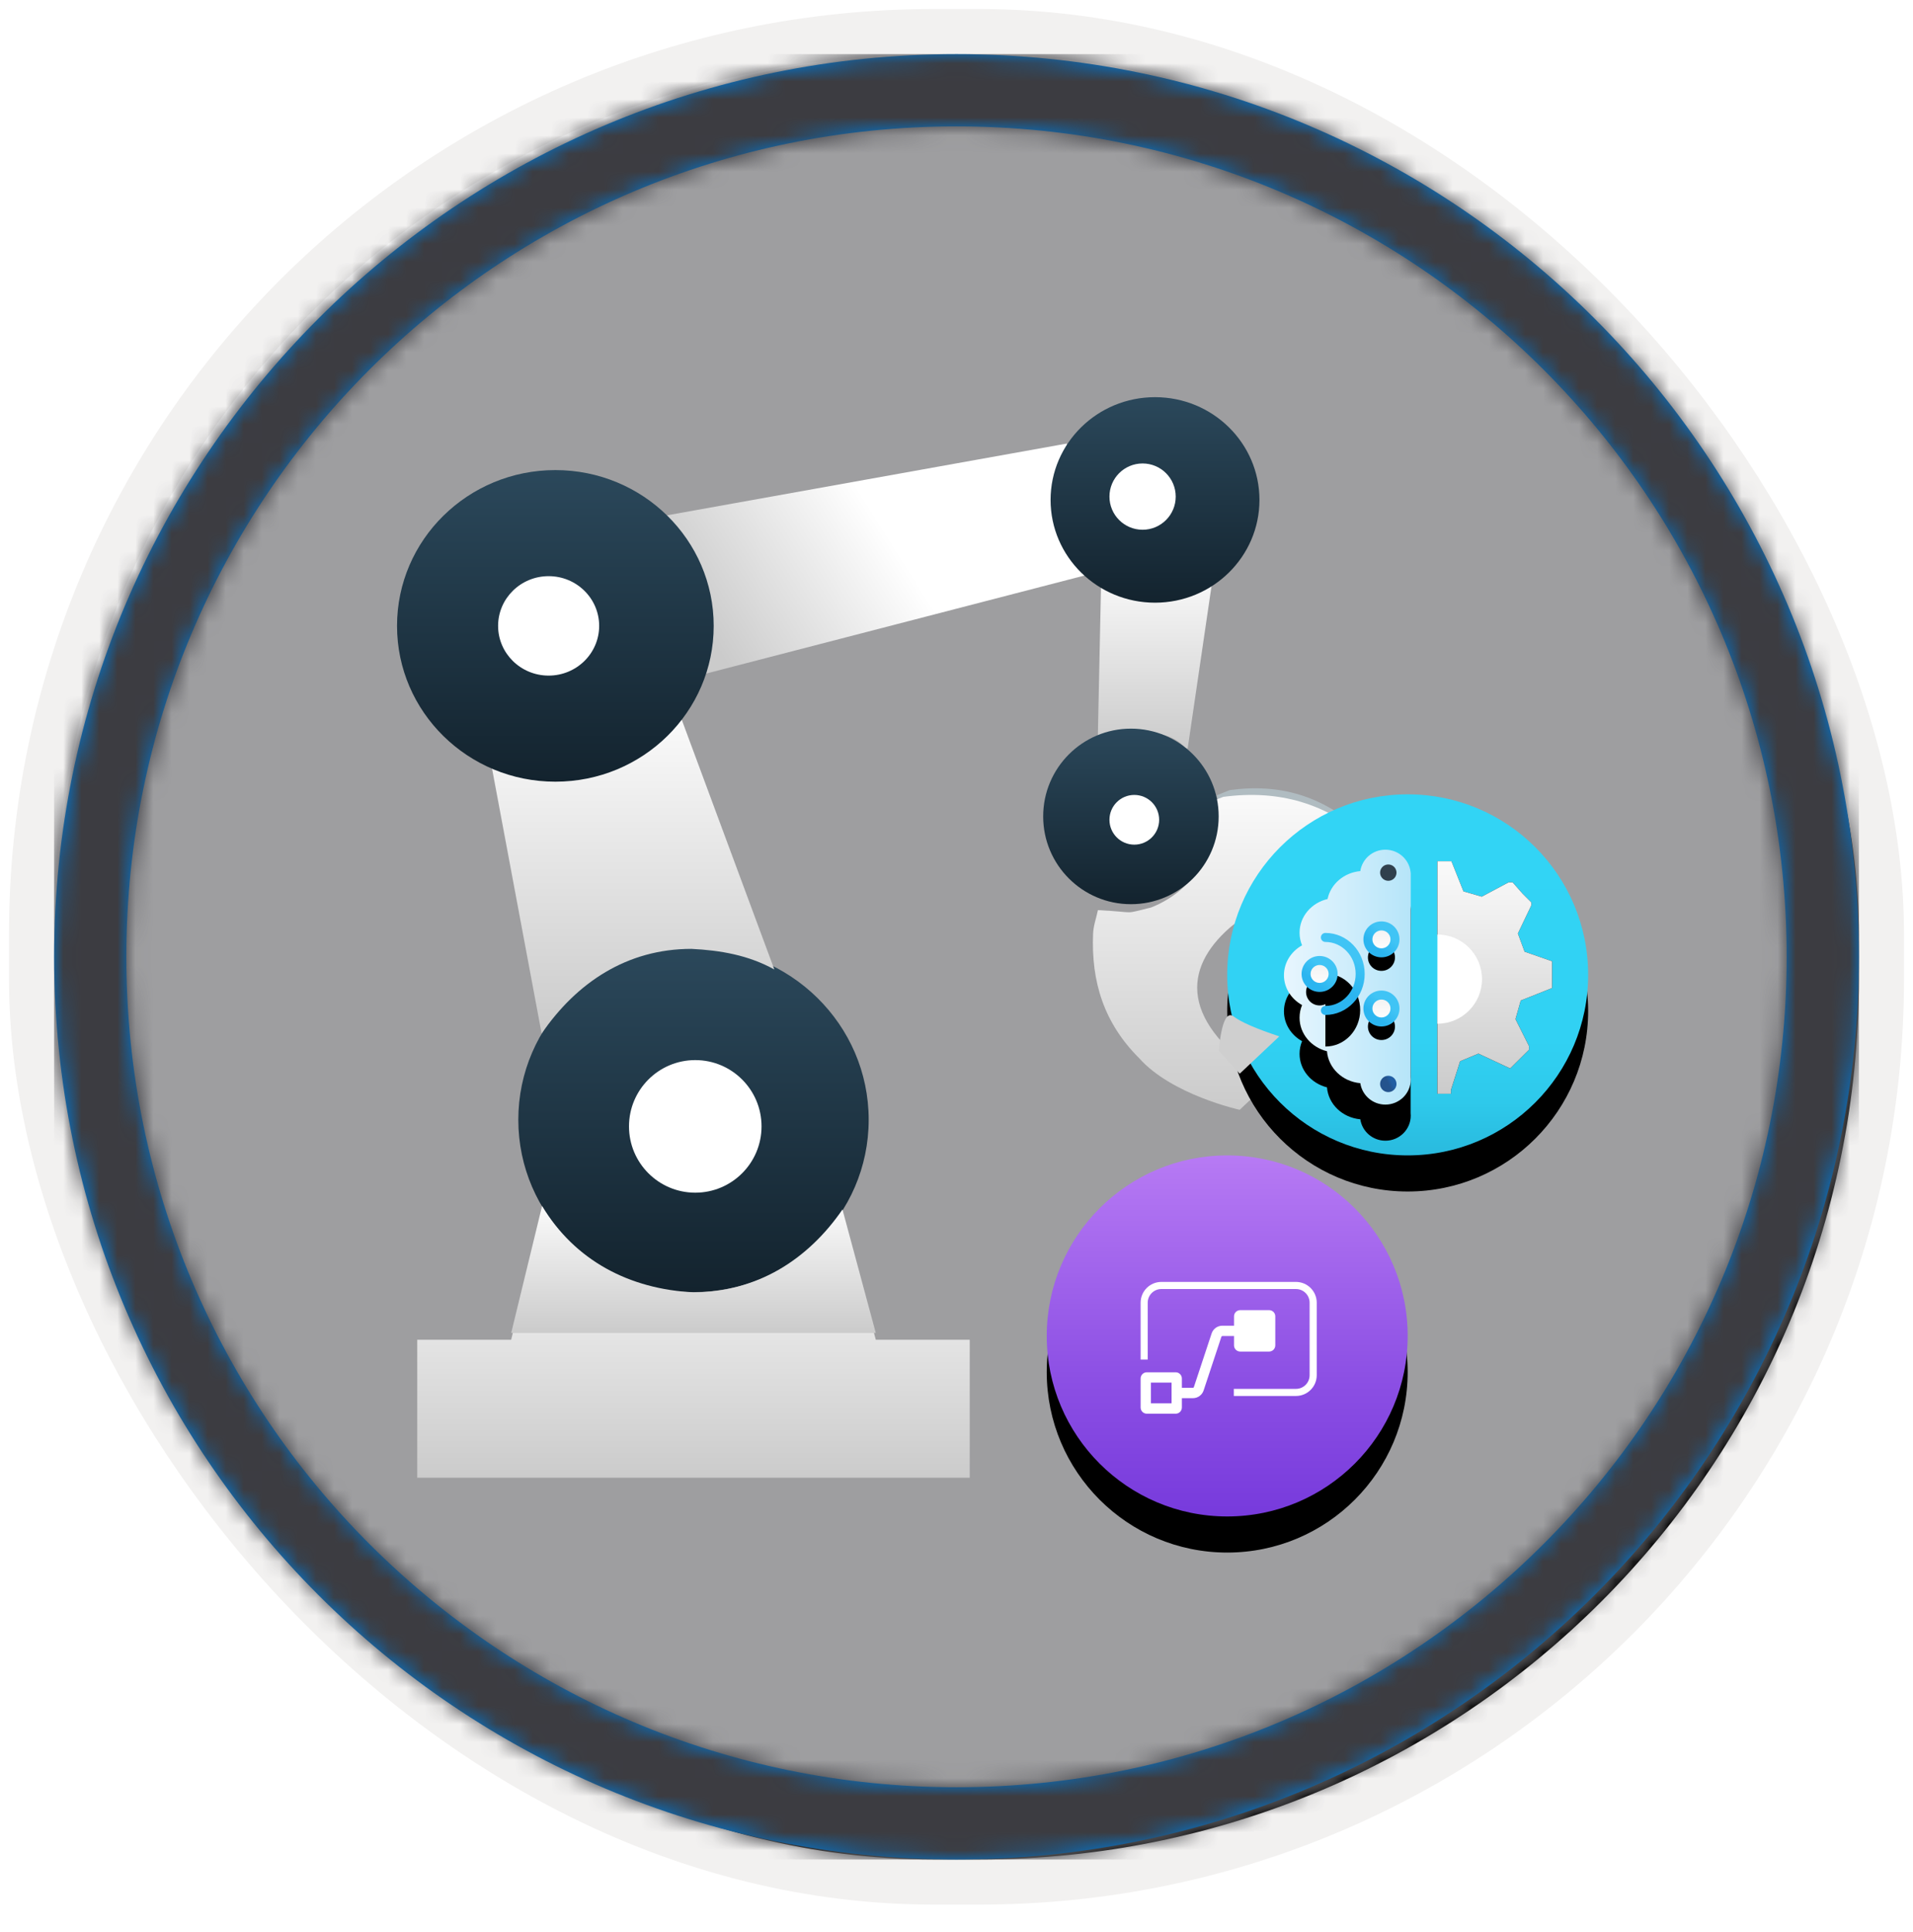 <?xml version="1.0" encoding="UTF-8"?>
<svg width="106px" height="107px" viewBox="0 0 106 107" version="1.1" xmlns="http://www.w3.org/2000/svg" xmlns:xlink="http://www.w3.org/1999/xlink">
    <!-- Generator: Sketch 64 (93537) - https://sketch.com -->
    <title>NA/robotic-process-automation-with-microsoft-power-automate,-ui-flows-and-ai-builder</title>
    <desc>Created with Sketch.</desc>
    <defs>
        <rect id="path-1" x="0" y="0" width="100" height="100" rx="50"></rect>
        <filter x="-2.8%" y="-2.8%" width="106.0%" height="106.0%" filterUnits="objectBoundingBox" id="filter-3">
            <feMorphology radius="2.5" operator="dilate" in="SourceAlpha" result="shadowSpreadOuter1"></feMorphology>
            <feOffset dx="0.5" dy="0.5" in="shadowSpreadOuter1" result="shadowOffsetOuter1"></feOffset>
            <feMorphology radius="1" operator="erode" in="SourceAlpha" result="shadowInner"></feMorphology>
            <feOffset dx="0.5" dy="0.5" in="shadowInner" result="shadowInner"></feOffset>
            <feComposite in="shadowOffsetOuter1" in2="shadowInner" operator="out" result="shadowOffsetOuter1"></feComposite>
            <feColorMatrix values="0 0 0 0 0.822   0 0 0 0 0.832   0 0 0 0 0.836  0 0 0 1 0" type="matrix" in="shadowOffsetOuter1"></feColorMatrix>
        </filter>
        <rect id="path-4" x="0" y="0" width="100" height="100"></rect>
        <path d="M50,0 C77.614,0 100,22.386 100,50 C100,77.614 77.614,100 50,100 C22.386,100 0,77.614 0,50 C0,22.386 22.386,0 50,0 Z M50,4 C24.595,4 4,24.595 4,50 C4,75.405 24.595,96 50,96 C75.405,96 96,75.405 96,50 C96,24.595 75.405,4 50,4 Z" id="path-5"></path>
        <filter x="-7.1%" y="-6.7%" width="114.3%" height="113.3%" filterUnits="objectBoundingBox" id="filter-7">
            <feOffset dx="0" dy="2" in="SourceAlpha" result="shadowOffsetOuter1"></feOffset>
            <feColorMatrix values="0 0 0 0 0   0 0 0 0 0   0 0 0 0 0  0 0 0 0.1 0" type="matrix" in="shadowOffsetOuter1" result="shadowMatrixOuter1"></feColorMatrix>
            <feMerge>
                <feMergeNode in="shadowMatrixOuter1"></feMergeNode>
                <feMergeNode in="SourceGraphic"></feMergeNode>
            </feMerge>
        </filter>
        <linearGradient x1="50%" y1="-9.939%" x2="50%" y2="100%" id="linearGradient-8">
            <stop stop-color="#FFFFFF" offset="0%"></stop>
            <stop stop-color="#CBCBCB" offset="100%"></stop>
        </linearGradient>
        <linearGradient x1="50%" y1="0%" x2="50%" y2="100%" id="linearGradient-9">
            <stop stop-color="#2B485B" offset="0%"></stop>
            <stop stop-color="#13232E" offset="100%"></stop>
        </linearGradient>
        <linearGradient x1="50%" y1="-9.939%" x2="50%" y2="100%" id="linearGradient-10">
            <stop stop-color="#FFFFFF" offset="0%"></stop>
            <stop stop-color="#CBCBCB" offset="100%"></stop>
        </linearGradient>
        <linearGradient x1="50%" y1="-9.939%" x2="50%" y2="100%" id="linearGradient-11">
            <stop stop-color="#FFFFFF" offset="0%"></stop>
            <stop stop-color="#CBCBCB" offset="100%"></stop>
        </linearGradient>
        <linearGradient x1="50%" y1="33.186%" x2="0%" y2="50%" id="linearGradient-12">
            <stop stop-color="#FFFFFF" offset="0%"></stop>
            <stop stop-color="#CBCBCB" offset="100%"></stop>
        </linearGradient>
        <linearGradient x1="50%" y1="-9.939%" x2="50%" y2="100%" id="linearGradient-13">
            <stop stop-color="#FFFFFF" offset="0%"></stop>
            <stop stop-color="#CBCBCB" offset="100%"></stop>
        </linearGradient>
        <linearGradient x1="50%" y1="0%" x2="50%" y2="100%" id="linearGradient-14">
            <stop stop-color="#2B485B" offset="0%"></stop>
            <stop stop-color="#13232E" offset="100%"></stop>
        </linearGradient>
        <linearGradient x1="50%" y1="0%" x2="50%" y2="100%" id="linearGradient-15">
            <stop stop-color="#2B485B" offset="0%"></stop>
            <stop stop-color="#13232E" offset="100%"></stop>
        </linearGradient>
        <linearGradient x1="50%" y1="-9.939%" x2="50%" y2="100%" id="linearGradient-16">
            <stop stop-color="#FFFFFF" offset="0%"></stop>
            <stop stop-color="#CBCBCB" offset="100%"></stop>
        </linearGradient>
        <linearGradient x1="50%" y1="0%" x2="50%" y2="100%" id="linearGradient-17">
            <stop stop-color="#2B485B" offset="0%"></stop>
            <stop stop-color="#13232E" offset="100%"></stop>
        </linearGradient>
        <linearGradient x1="50.014%" y1="2.51545844e-15%" x2="50.014%" y2="100.054%" id="linearGradient-18">
            <stop stop-color="#B77AF4" offset="0%"></stop>
            <stop stop-color="#8C4FE4" offset="62%"></stop>
            <stop stop-color="#773ADC" offset="100%"></stop>
        </linearGradient>
        <circle id="path-19" cx="10" cy="10" r="10"></circle>
        <filter x="-5.0%" y="-5.0%" width="110.0%" height="120.0%" filterUnits="objectBoundingBox" id="filter-20">
            <feOffset dx="0" dy="2" in="SourceAlpha" result="shadowOffsetOuter1"></feOffset>
            <feColorMatrix values="0 0 0 0 0   0 0 0 0 0   0 0 0 0 0  0 0 0 0.1 0" type="matrix" in="shadowOffsetOuter1"></feColorMatrix>
        </filter>
        <linearGradient x1="49.977%" y1="17.991%" x2="49.977%" y2="124.588%" id="linearGradient-21">
            <stop stop-color="#32D4F5" offset="0%"></stop>
            <stop stop-color="#31D1F3" offset="47%"></stop>
            <stop stop-color="#2EC9EB" offset="63%"></stop>
            <stop stop-color="#29BADE" offset="77%"></stop>
            <stop stop-color="#22A5CB" offset="89%"></stop>
            <stop stop-color="#198AB3" offset="100%"></stop>
            <stop stop-color="#198AB3" offset="100%"></stop>
        </linearGradient>
        <circle id="path-22" cx="78" cy="54" r="10"></circle>
        <filter x="-5.0%" y="-5.0%" width="110.0%" height="120.0%" filterUnits="objectBoundingBox" id="filter-23">
            <feOffset dx="0" dy="2" in="SourceAlpha" result="shadowOffsetOuter1"></feOffset>
            <feColorMatrix values="0 0 0 0 0   0 0 0 0 0   0 0 0 0 0  0 0 0 0.1 0" type="matrix" in="shadowOffsetOuter1"></feColorMatrix>
        </filter>
        <linearGradient x1="50%" y1="-9.939%" x2="50%" y2="100%" id="linearGradient-24">
            <stop stop-color="#FFFFFF" offset="0%"></stop>
            <stop stop-color="#CBCBCB" offset="100%"></stop>
        </linearGradient>
        <path d="M0.778,0 L1.445,1.67 L2.458,1.962 L3.952,1.166 L4.166,1.166 L4.726,1.802 L5.206,2.28 L5.206,2.439 L4.459,4.003 L4.832,5.01 L6.353,5.54 L6.353,7.024 L4.619,7.714 L4.326,8.747 L5.073,10.232 L5.073,10.444 L4.032,11.477 L2.272,10.656 L1.258,11.08 L0.751,12.67 L0.751,12.882 L-8.20256613e-06,12.882 L-8.20256613e-06,8.28 C0.525,8.288 1.028,8.117 1.424,7.803 L1.567,7.679 C1.981,7.287 2.21,6.753 2.203,6.198 L2.203,6.198 L2.194,6.016 C2.149,5.532 1.925,5.078 1.557,4.734 C1.144,4.347 0.585,4.134 0.005,4.141 C0.003,4.141 0.002,4.141 0,4.141 L-8.20256613e-06,0 L0.778,0 Z" id="path-25"></path>
        <filter x="0.0%" y="0.0%" width="100.0%" height="100.0%" filterUnits="objectBoundingBox" id="filter-26">
            <feOffset dx="0" dy="0" in="SourceAlpha" result="shadowOffsetOuter1"></feOffset>
            <feColorMatrix values="0 0 0 0 0   0 0 0 0 0   0 0 0 0 0  0 0 0 0.1 0" type="matrix" in="shadowOffsetOuter1"></feColorMatrix>
        </filter>
        <linearGradient x1="50%" y1="0%" x2="50%" y2="100%" id="linearGradient-27">
            <stop stop-color="#E8F6FE" offset="0%"></stop>
            <stop stop-color="#B6E5F9" offset="100%"></stop>
        </linearGradient>
        <path d="M9.324,10.639 L-1.867,10.632 C-1.915,10.637 -1.963,10.639 -2.013,10.639 C-2.781,10.639 -3.403,10.01 -3.403,9.234 C-3.403,8.528 -2.888,7.944 -2.217,7.844 C-2.128,6.856 -1.381,6.072 -0.448,5.997 C-0.228,5.122 0.521,4.478 1.41,4.478 C1.657,4.478 1.893,4.527 2.11,4.618 C2.444,4.016 3.06,3.613 3.764,3.613 C4.468,3.613 5.083,4.016 5.419,4.617 C5.635,4.527 5.871,4.478 6.117,4.478 C7.018,4.478 7.775,5.138 7.985,6.03 C8.811,6.2 9.449,6.936 9.531,7.845 C10.202,7.944 10.717,8.528 10.717,9.234 C10.717,10.01 10.094,10.639 9.326,10.639 L9.432,10.633 L9.433,10.639 L9.324,10.639 L9.324,10.639 Z" id="path-28"></path>
        <filter x="-21.2%" y="-14.2%" width="128.3%" height="128.5%" filterUnits="objectBoundingBox" id="filter-29">
            <feOffset dx="-2" dy="0" in="SourceAlpha" result="shadowOffsetOuter1"></feOffset>
            <feColorMatrix values="0 0 0 0 0   0 0 0 0 0   0 0 0 0 0  0 0 0 0.1 0" type="matrix" in="shadowOffsetOuter1"></feColorMatrix>
        </filter>
        <linearGradient x1="51.693%" y1="24.438%" x2="42.922%" y2="71.213%" id="linearGradient-30">
            <stop stop-color="#40C4F5" offset="0%"></stop>
            <stop stop-color="#2BB5F0" offset="100%"></stop>
        </linearGradient>
        <path d="M1.071,1.87 C2.135,1.87 2.998,2.776 2.998,3.892 C2.998,5.008 2.135,5.913 1.071,5.913" id="path-31"></path>
        <filter x="-38.9%" y="-18.6%" width="177.8%" height="161.8%" filterUnits="objectBoundingBox" id="filter-32">
            <feMorphology radius="0.25" operator="dilate" in="SourceAlpha" result="shadowSpreadOuter1"></feMorphology>
            <feOffset dx="0" dy="1" in="shadowSpreadOuter1" result="shadowOffsetOuter1"></feOffset>
            <feMorphology radius="1" operator="erode" in="SourceAlpha" result="shadowInner"></feMorphology>
            <feOffset dx="0" dy="1" in="shadowInner" result="shadowInner"></feOffset>
            <feComposite in="shadowOffsetOuter1" in2="shadowInner" operator="out" result="shadowOffsetOuter1"></feComposite>
            <feColorMatrix values="0 0 0 0 0   0 0 0 0 0   0 0 0 0 0  0 0 0 0.1 0" type="matrix" in="shadowOffsetOuter1"></feColorMatrix>
        </filter>
        <linearGradient x1="57.447%" y1="49.806%" x2="18.862%" y2="50.161%" id="linearGradient-33">
            <stop stop-color="#40C4F5" offset="0%"></stop>
            <stop stop-color="#2BB5F0" offset="100%"></stop>
        </linearGradient>
        <path d="M1.499,3.892 L4.047,3.892" id="path-34"></path>
        <filter x="-29.4%" y="-288.3%" width="158.9%" height="1127.6%" filterUnits="objectBoundingBox" id="filter-35">
            <feMorphology radius="0.25" operator="dilate" in="SourceAlpha" result="shadowSpreadOuter1"></feMorphology>
            <feOffset dx="0" dy="1" in="shadowSpreadOuter1" result="shadowOffsetOuter1"></feOffset>
            <feMorphology radius="1" operator="erode" in="SourceAlpha" result="shadowInner"></feMorphology>
            <feOffset dx="0" dy="1" in="shadowInner" result="shadowInner"></feOffset>
            <feComposite in="shadowOffsetOuter1" in2="shadowInner" operator="out" result="shadowOffsetOuter1"></feComposite>
            <feColorMatrix values="0 0 0 0 0   0 0 0 0 0   0 0 0 0 0  0 0 0 0.1 0" type="matrix" in="shadowOffsetOuter1"></feColorMatrix>
        </filter>
        <linearGradient x1="50%" y1="-9.939%" x2="50%" y2="100%" id="linearGradient-36">
            <stop stop-color="#EFEFEF" offset="0%"></stop>
            <stop stop-color="#FFFFFF" offset="100%"></stop>
        </linearGradient>
        <linearGradient x1="57.447%" y1="24.769%" x2="18.862%" y2="70.939%" id="linearGradient-37">
            <stop stop-color="#40C4F5" offset="0%"></stop>
            <stop stop-color="#2BB5F0" offset="100%"></stop>
        </linearGradient>
        <path d="M1.499,3.892 C1.499,4.303 1.166,4.637 0.75,4.637 C0.334,4.637 0,4.303 0,3.892 C0,3.481 0.334,3.147 0.75,3.147 C1.166,3.147 1.499,3.481 1.499,3.892" id="path-38"></path>
        <filter x="-50.0%" y="-50.4%" width="200.1%" height="267.8%" filterUnits="objectBoundingBox" id="filter-39">
            <feMorphology radius="0.25" operator="dilate" in="SourceAlpha" result="shadowSpreadOuter1"></feMorphology>
            <feOffset dx="0" dy="1" in="shadowSpreadOuter1" result="shadowOffsetOuter1"></feOffset>
            <feComposite in="shadowOffsetOuter1" in2="SourceAlpha" operator="out" result="shadowOffsetOuter1"></feComposite>
            <feColorMatrix values="0 0 0 0 0   0 0 0 0 0   0 0 0 0 0  0 0 0 0.1 0" type="matrix" in="shadowOffsetOuter1"></feColorMatrix>
        </filter>
        <linearGradient x1="57.447%" y1="48.119%" x2="18.862%" y2="51.561%" id="linearGradient-40">
            <stop stop-color="#40C4F5" offset="0%"></stop>
            <stop stop-color="#2BB5F0" offset="100%"></stop>
        </linearGradient>
        <path d="M4.926,2.037 L5.743,2.037" id="path-41"></path>
        <filter x="-91.8%" y="-288.3%" width="283.5%" height="1127.6%" filterUnits="objectBoundingBox" id="filter-42">
            <feMorphology radius="0.25" operator="dilate" in="SourceAlpha" result="shadowSpreadOuter1"></feMorphology>
            <feOffset dx="0" dy="1" in="shadowSpreadOuter1" result="shadowOffsetOuter1"></feOffset>
            <feMorphology radius="1" operator="erode" in="SourceAlpha" result="shadowInner"></feMorphology>
            <feOffset dx="0" dy="1" in="shadowInner" result="shadowInner"></feOffset>
            <feComposite in="shadowOffsetOuter1" in2="shadowInner" operator="out" result="shadowOffsetOuter1"></feComposite>
            <feColorMatrix values="0 0 0 0 0   0 0 0 0 0   0 0 0 0 0  0 0 0 0.1 0" type="matrix" in="shadowOffsetOuter1"></feColorMatrix>
        </filter>
        <linearGradient x1="57.447%" y1="48.193%" x2="18.862%" y2="51.5%" id="linearGradient-43">
            <stop stop-color="#40C4F5" offset="0%"></stop>
            <stop stop-color="#2BB5F0" offset="100%"></stop>
        </linearGradient>
        <path d="M4.926,5.717 L5.76,5.717" id="path-44"></path>
        <filter x="-89.9%" y="-739.3%" width="279.9%" height="1127.6%" filterUnits="objectBoundingBox" id="filter-45">
            <feMorphology radius="0.25" operator="dilate" in="SourceAlpha" result="shadowSpreadOuter1"></feMorphology>
            <feOffset dx="0" dy="-1" in="shadowSpreadOuter1" result="shadowOffsetOuter1"></feOffset>
            <feMorphology radius="1" operator="erode" in="SourceAlpha" result="shadowInner"></feMorphology>
            <feOffset dx="0" dy="-1" in="shadowInner" result="shadowInner"></feOffset>
            <feComposite in="shadowOffsetOuter1" in2="shadowInner" operator="out" result="shadowOffsetOuter1"></feComposite>
            <feColorMatrix values="0 0 0 0 0   0 0 0 0 0   0 0 0 0 0  0 0 0 0.1 0" type="matrix" in="shadowOffsetOuter1"></feColorMatrix>
        </filter>
        <path d="M4.926,1.977 C4.926,2.388 4.593,2.722 4.176,2.722 C3.76,2.722 3.427,2.388 3.427,1.977 C3.427,1.565 3.76,1.232 4.176,1.232 C4.593,1.232 4.926,1.565 4.926,1.977" id="path-46"></path>
        <filter x="-50.0%" y="-50.4%" width="200.1%" height="267.8%" filterUnits="objectBoundingBox" id="filter-47">
            <feMorphology radius="0.25" operator="dilate" in="SourceAlpha" result="shadowSpreadOuter1"></feMorphology>
            <feOffset dx="0" dy="1" in="shadowSpreadOuter1" result="shadowOffsetOuter1"></feOffset>
            <feComposite in="shadowOffsetOuter1" in2="SourceAlpha" operator="out" result="shadowOffsetOuter1"></feComposite>
            <feColorMatrix values="0 0 0 0 0   0 0 0 0 0   0 0 0 0 0  0 0 0 0.1 0" type="matrix" in="shadowOffsetOuter1"></feColorMatrix>
        </filter>
        <path d="M4.926,5.807 C4.926,6.218 4.593,6.552 4.176,6.552 C3.76,6.552 3.427,6.218 3.427,5.807 C3.427,5.396 3.76,5.062 4.176,5.062 C4.593,5.062 4.926,5.396 4.926,5.807" id="path-48"></path>
        <filter x="-50.0%" y="-50.4%" width="200.1%" height="267.8%" filterUnits="objectBoundingBox" id="filter-49">
            <feMorphology radius="0.25" operator="dilate" in="SourceAlpha" result="shadowSpreadOuter1"></feMorphology>
            <feOffset dx="0" dy="1" in="shadowSpreadOuter1" result="shadowOffsetOuter1"></feOffset>
            <feComposite in="shadowOffsetOuter1" in2="SourceAlpha" operator="out" result="shadowOffsetOuter1"></feComposite>
            <feColorMatrix values="0 0 0 0 0   0 0 0 0 0   0 0 0 0 0  0 0 0 0.1 0" type="matrix" in="shadowOffsetOuter1"></feColorMatrix>
        </filter>
        <linearGradient x1="50%" y1="50%" x2="73.502%" y2="39.47%" id="linearGradient-50">
            <stop stop-color="#24538D" offset="0%"></stop>
            <stop stop-color="#225EA3" offset="100%"></stop>
        </linearGradient>
    </defs>
    <g id="Badges" stroke="none" stroke-width="1" fill="none" fill-rule="evenodd">
        <g id="N/A-11-" transform="translate(-160, -320)">
            <g id="NA/robotic-process-automation-with-microsoft-power-automate,-ui-flows-and-ai-builder" transform="translate(160, 320)">
                <g id="Badge-Plates/Circle">
                    <g id="BG" transform="translate(3, 3)">
                        <mask id="mask-2" fill="white">
                            <use xlink:href="#path-1"></use>
                        </mask>
                        <g>
                            <use fill="black" fill-opacity="1" filter="url(#filter-3)" xlink:href="#path-1"></use>
                            <rect stroke="#F2F1F0" stroke-width="2.5" x="-1.25" y="-1.25" width="102.5" height="102.5" rx="50"></rect>
                        </g>
                        <g id="Colors/Power-Platform/BG-Solid-1" mask="url(#mask-2)">
                            <g id="Rectangle">
                                <use fill="#3C3C41" xlink:href="#path-4"></use>
                                <use fill-opacity="0.501" fill="#FFFFFF" xlink:href="#path-4"></use>
                            </g>
                        </g>
                    </g>
                    <g id="Border" transform="translate(3, 3)">
                        <mask id="mask-6" fill="white">
                            <use xlink:href="#path-5"></use>
                        </mask>
                        <use id="Boarder" fill="#0078D4" fill-rule="nonzero" xlink:href="#path-5"></use>
                        <g id="Colors/Power-Platform/Border" mask="url(#mask-6)" fill="#3C3C41">
                            <rect id="Rectangle" x="0" y="0" width="100" height="100"></rect>
                        </g>
                    </g>
                </g>
                <g id="robot" filter="url(#filter-7)" transform="translate(22, 20)">
                    <path d="M8.037,45.167 C9.858,48.204 12.898,49.777 16.427,49.952 C19.937,49.943 22.767,48.147 24.681,45.364 L26.529,52.211 L31.733,52.211 L31.733,59.856 L1.12,59.856 L1.12,52.211 L6.324,52.211 L8.037,45.167 Z" id="Path" fill="url(#linearGradient-8)"></path>
                    <ellipse id="Oval" fill="url(#linearGradient-9)" fill-rule="nonzero" cx="16.427" cy="40.026" rx="9.707" ry="9.548"></ellipse>
                    <path d="M8.037,44.8 C9.858,47.836 12.898,49.41 16.427,49.585 C19.937,49.576 22.767,47.78 24.681,44.997 L26.527,51.835 L6.326,51.835 L8.037,44.8 Z" id="Combined-Shape" fill="url(#linearGradient-10)"></path>
                    <path d="M53.414,24.024 C55.283,25.685 56,29.15 56,29.15 C56,29.15 54.679,30.558 54.566,30.577 C51.807,25.978 48.951,26.505 46.718,28.405 L44.513,26.1 C45.409,25.01 45.799,23.561 45.422,22.055 L46.134,21.767 C48.959,21.375 51.323,22.118 53.414,24.024 Z" id="Combined-Shape" fill="#B0BCC1"></path>
                    <path d="M15.686,17.626 L20.907,31.703 C19.476,30.909 17.923,30.64 16.312,30.56 C12.74,30.561 9.947,32.431 8.012,35.252 L5.227,20.372 L5.286,20.356 C6.341,20.915 7.54,21.029 8.714,21.087 C11.396,21.021 14.145,19.872 15.686,17.626 Z" id="Path" fill="url(#linearGradient-11)"></path>
                    <path d="M37.11,2.57 L37.128,2.643 C36.421,4.235 36.635,3.42 36.459,5.079 C36.547,7.431 37.199,8.136 38.824,9.676 L38.827,9.689 L16.693,15.423 C17.156,14.542 17.203,13.534 17.255,12.571 C17.254,10.269 16.254,8.223 14.56,6.617 L37.11,2.57 Z" id="Path" fill="url(#linearGradient-12)"></path>
                    <path d="M39.027,9.548 C39.945,10.601 41.42,10.705 42.688,10.833 C44.373,10.663 43.542,10.87 45.173,10.18 L43.809,19.462 L43.699,19.453 C43.017,18.652 41.905,18.559 40.947,18.462 C39.626,18.596 40.314,18.436 38.906,19.031 L38.827,19.024 L39.027,9.548 Z" id="Path" fill="url(#linearGradient-13)"></path>
                    <g id="Group-60" transform="translate(0, 4.039)" fill="url(#linearGradient-14)" fill-rule="nonzero">
                        <ellipse id="Oval" cx="8.773" cy="8.63" rx="8.773" ry="8.63"></ellipse>
                    </g>
                    <g id="Group-60" transform="translate(5.6, 9.548)" fill="#FFFFFF" fill-rule="nonzero">
                        <ellipse id="Oval" cx="2.8" cy="3.121" rx="2.8" ry="2.754"></ellipse>
                    </g>
                    <g id="Group-60" transform="translate(36.213, 0)" fill="url(#linearGradient-15)" fill-rule="nonzero">
                        <ellipse id="Oval" cx="5.787" cy="5.692" rx="5.787" ry="5.692"></ellipse>
                    </g>
                    <circle id="Oval" fill="#FFFFFF" fill-rule="nonzero" cx="41.311" cy="5.508" r="1.836"></circle>
                    <circle id="Oval" fill="#FFFFFF" fill-rule="nonzero" cx="16.525" cy="40.393" r="3.672"></circle>
                    <path d="M45.783,22.14 C48.894,21.726 51.498,22.511 53.801,24.522 C55.859,26.275 48.614,27.199 46.112,29.414 C43.61,31.629 43.249,34.598 48.362,37.884 C48.157,38.092 46.693,39.475 46.693,39.475 C46.693,39.475 42.928,38.649 41.12,36.614 C39.165,34.663 38.459,32.378 38.568,29.717 C38.586,29.274 38.747,28.848 38.836,28.414 C41.117,28.529 40.144,28.662 41.78,28.269 C44.207,27.31 45.653,24.954 44.999,22.444 L45.783,22.14 Z" id="Path" fill="url(#linearGradient-16)"></path>
                    <g id="Group-60" transform="translate(35.803, 18.361)" fill="url(#linearGradient-17)" fill-rule="nonzero">
                        <circle id="Oval" cx="4.862" cy="4.862" r="4.862"></circle>
                    </g>
                    <circle id="Oval" fill="#FFFFFF" fill-rule="nonzero" cx="40.852" cy="23.41" r="1.377"></circle>
                </g>
                <g id="Group" transform="translate(58, 64)">
                    <g id="Oval">
                        <use fill="black" fill-opacity="1" filter="url(#filter-20)" xlink:href="#path-19"></use>
                        <use fill="url(#linearGradient-18)" fill-rule="evenodd" xlink:href="#path-19"></use>
                    </g>
                    <g id="Shape" transform="translate(5, 7)" fill="#FFFFFF" fill-rule="nonzero">
                        <path d="M0.595,4.311 L0.595,1.158 C0.596,0.741 0.935,0.402 1.352,0.402 L8.809,0.402 C9.227,0.402 9.566,0.741 9.566,1.158 L9.566,5.176 C9.566,5.594 9.227,5.933 8.809,5.933 L5.367,5.933 L5.367,6.326 L8.81,6.326 C9.445,6.326 9.96,5.811 9.961,5.176 L9.961,1.158 C9.96,0.523 9.445,0.009 8.81,0.008 L1.353,0.008 C0.717,0.009 0.203,0.523 0.202,1.158 L0.202,4.311 L0.595,4.311 Z" id="Path"></path>
                        <path d="M5.378,3.522 C5.377,3.613 5.413,3.7 5.478,3.765 C5.542,3.829 5.629,3.866 5.721,3.866 L7.321,3.866 C7.412,3.866 7.5,3.829 7.564,3.765 C7.628,3.7 7.664,3.613 7.664,3.521 L7.664,1.916 C7.665,1.824 7.629,1.737 7.564,1.672 C7.5,1.608 7.412,1.571 7.321,1.571 L5.721,1.571 C5.629,1.571 5.542,1.608 5.478,1.672 C5.413,1.737 5.377,1.824 5.378,1.916 L5.378,2.433 L4.731,2.433 C4.46,2.433 4.22,2.607 4.136,2.864 L3.152,5.836 C3.145,5.859 3.123,5.875 3.099,5.875 L2.488,5.875 L2.488,5.358 C2.488,5.267 2.452,5.179 2.388,5.115 C2.324,5.05 2.236,5.014 2.145,5.014 L0.545,5.014 C0.355,5.014 0.202,5.168 0.202,5.358 L0.202,6.964 C0.202,7.055 0.238,7.143 0.302,7.207 C0.366,7.272 0.454,7.308 0.545,7.308 L2.146,7.308 C2.335,7.308 2.489,7.154 2.488,6.964 L2.488,6.448 L3.099,6.448 C3.37,6.448 3.61,6.274 3.694,6.016 L4.678,3.045 C4.685,3.022 4.707,3.006 4.731,3.006 L5.378,3.006 L5.378,3.521 L5.378,3.522 Z M1.917,6.734 L0.773,6.734 L0.773,5.587 L1.917,5.587 L1.917,6.734 Z"></path>
                    </g>
                </g>
                <g id="Oval">
                    <use fill="black" fill-opacity="1" filter="url(#filter-23)" xlink:href="#path-22"></use>
                    <use fill="url(#linearGradient-21)" fill-rule="evenodd" xlink:href="#path-22"></use>
                </g>
                <path d="M68.693,59.475 L70.886,57.407 C69.599,56.979 68.757,56.612 68.361,56.308 C67.964,56.003 67.687,56.631 67.528,58.19 L68.693,59.475 Z" id="Path-76" fill="#CFCFCF"></path>
                <g id="Group-2" transform="translate(71, 47)">
                    <g id="Gear-Copy" transform="translate(8.647, 0.706)">
                        <g id="a30ee4c9-49d5-4d00-a305-a6a3597e53b7" fill-rule="nonzero">
                            <g id="Combined-Shape">
                                <use fill="black" fill-opacity="1" filter="url(#filter-26)" xlink:href="#path-25"></use>
                                <use fill="url(#linearGradient-24)" xlink:href="#path-25"></use>
                            </g>
                        </g>
                        <path d="M0,9 C1.364,9 2.471,7.894 2.471,6.529 C2.471,5.165 1.364,4.059 0,4.059" id="Path-Copy-4" fill="#FFFFFF"></path>
                    </g>
                    <g id="Brain">
                        <g id="classify-images---cognitive-vision-services">
                            <g id="Brain-Shape" fill-rule="nonzero" transform="translate(3.657, 7.126) rotate(-90) translate(-3.657, -7.126) ">
                                <use fill="black" fill-opacity="1" filter="url(#filter-29)" xlink:href="#path-28"></use>
                                <use fill="url(#linearGradient-27)" xlink:href="#path-28"></use>
                            </g>
                            <g id="Circut-Board" transform="translate(1.37, 3.057)">
                                <g id="Stroke-3" stroke-linecap="round">
                                    <use fill="black" fill-opacity="1" filter="url(#filter-32)" xlink:href="#path-31"></use>
                                    <use stroke="url(#linearGradient-30)" stroke-width="0.5" xlink:href="#path-31"></use>
                                </g>
                                <g id="Path-2" fill-rule="nonzero">
                                    <use fill="black" fill-opacity="1" filter="url(#filter-35)" xlink:href="#path-34"></use>
                                    <use stroke="url(#linearGradient-33)" stroke-width="0.5" xlink:href="#path-34"></use>
                                </g>
                                <g id="Fill-1164">
                                    <use fill="black" fill-opacity="1" filter="url(#filter-39)" xlink:href="#path-38"></use>
                                    <use stroke="url(#linearGradient-37)" stroke-width="0.5" fill="url(#linearGradient-36)" fill-rule="evenodd" xlink:href="#path-38"></use>
                                </g>
                                <g id="Path-2" fill-rule="nonzero">
                                    <use fill="black" fill-opacity="1" filter="url(#filter-42)" xlink:href="#path-41"></use>
                                    <use stroke="url(#linearGradient-40)" stroke-width="0.5" xlink:href="#path-41"></use>
                                </g>
                                <g id="Path-2" fill-rule="nonzero" transform="translate(5.343, 5.717) scale(1, -1) translate(-5.343, -5.717) ">
                                    <use fill="black" fill-opacity="1" filter="url(#filter-45)" xlink:href="#path-44"></use>
                                    <use stroke="url(#linearGradient-43)" stroke-width="0.5" xlink:href="#path-44"></use>
                                </g>
                                <path d="" id="Path-3" stroke="#979797" fill-rule="nonzero"></path>
                                <g id="Fill-1164">
                                    <use fill="black" fill-opacity="1" filter="url(#filter-47)" xlink:href="#path-46"></use>
                                    <use stroke="url(#linearGradient-37)" stroke-width="0.5" fill="url(#linearGradient-36)" fill-rule="evenodd" xlink:href="#path-46"></use>
                                </g>
                                <g id="Fill-1164">
                                    <use fill="black" fill-opacity="1" filter="url(#filter-49)" xlink:href="#path-48"></use>
                                    <use stroke="url(#linearGradient-37)" stroke-width="0.5" fill="url(#linearGradient-36)" fill-rule="evenodd" xlink:href="#path-48"></use>
                                </g>
                            </g>
                        </g>
                        <g id="Group-7" transform="translate(5.471, 0.882)" fill="#30404D">
                            <path d="M0.91,0.455 C0.91,0.705 0.705,0.908 0.455,0.908 C0.205,0.908 0,0.705 0,0.455 C0,0.205 0.205,0.003 0.455,0.003 C0.705,0.003 0.91,0.205 0.91,0.455" id="Fill-382"></path>
                        </g>
                        <g id="Group-7" transform="translate(5.471, 12.529)" fill="url(#linearGradient-50)">
                            <path d="M0.91,0.513 C0.91,0.763 0.705,0.966 0.455,0.966 C0.205,0.966 0,0.763 0,0.513 C0,0.263 0.205,0.06 0.455,0.06 C0.705,0.06 0.91,0.263 0.91,0.513" id="Fill-382"></path>
                        </g>
                    </g>
                </g>
            </g>
        </g>
    </g>
</svg>